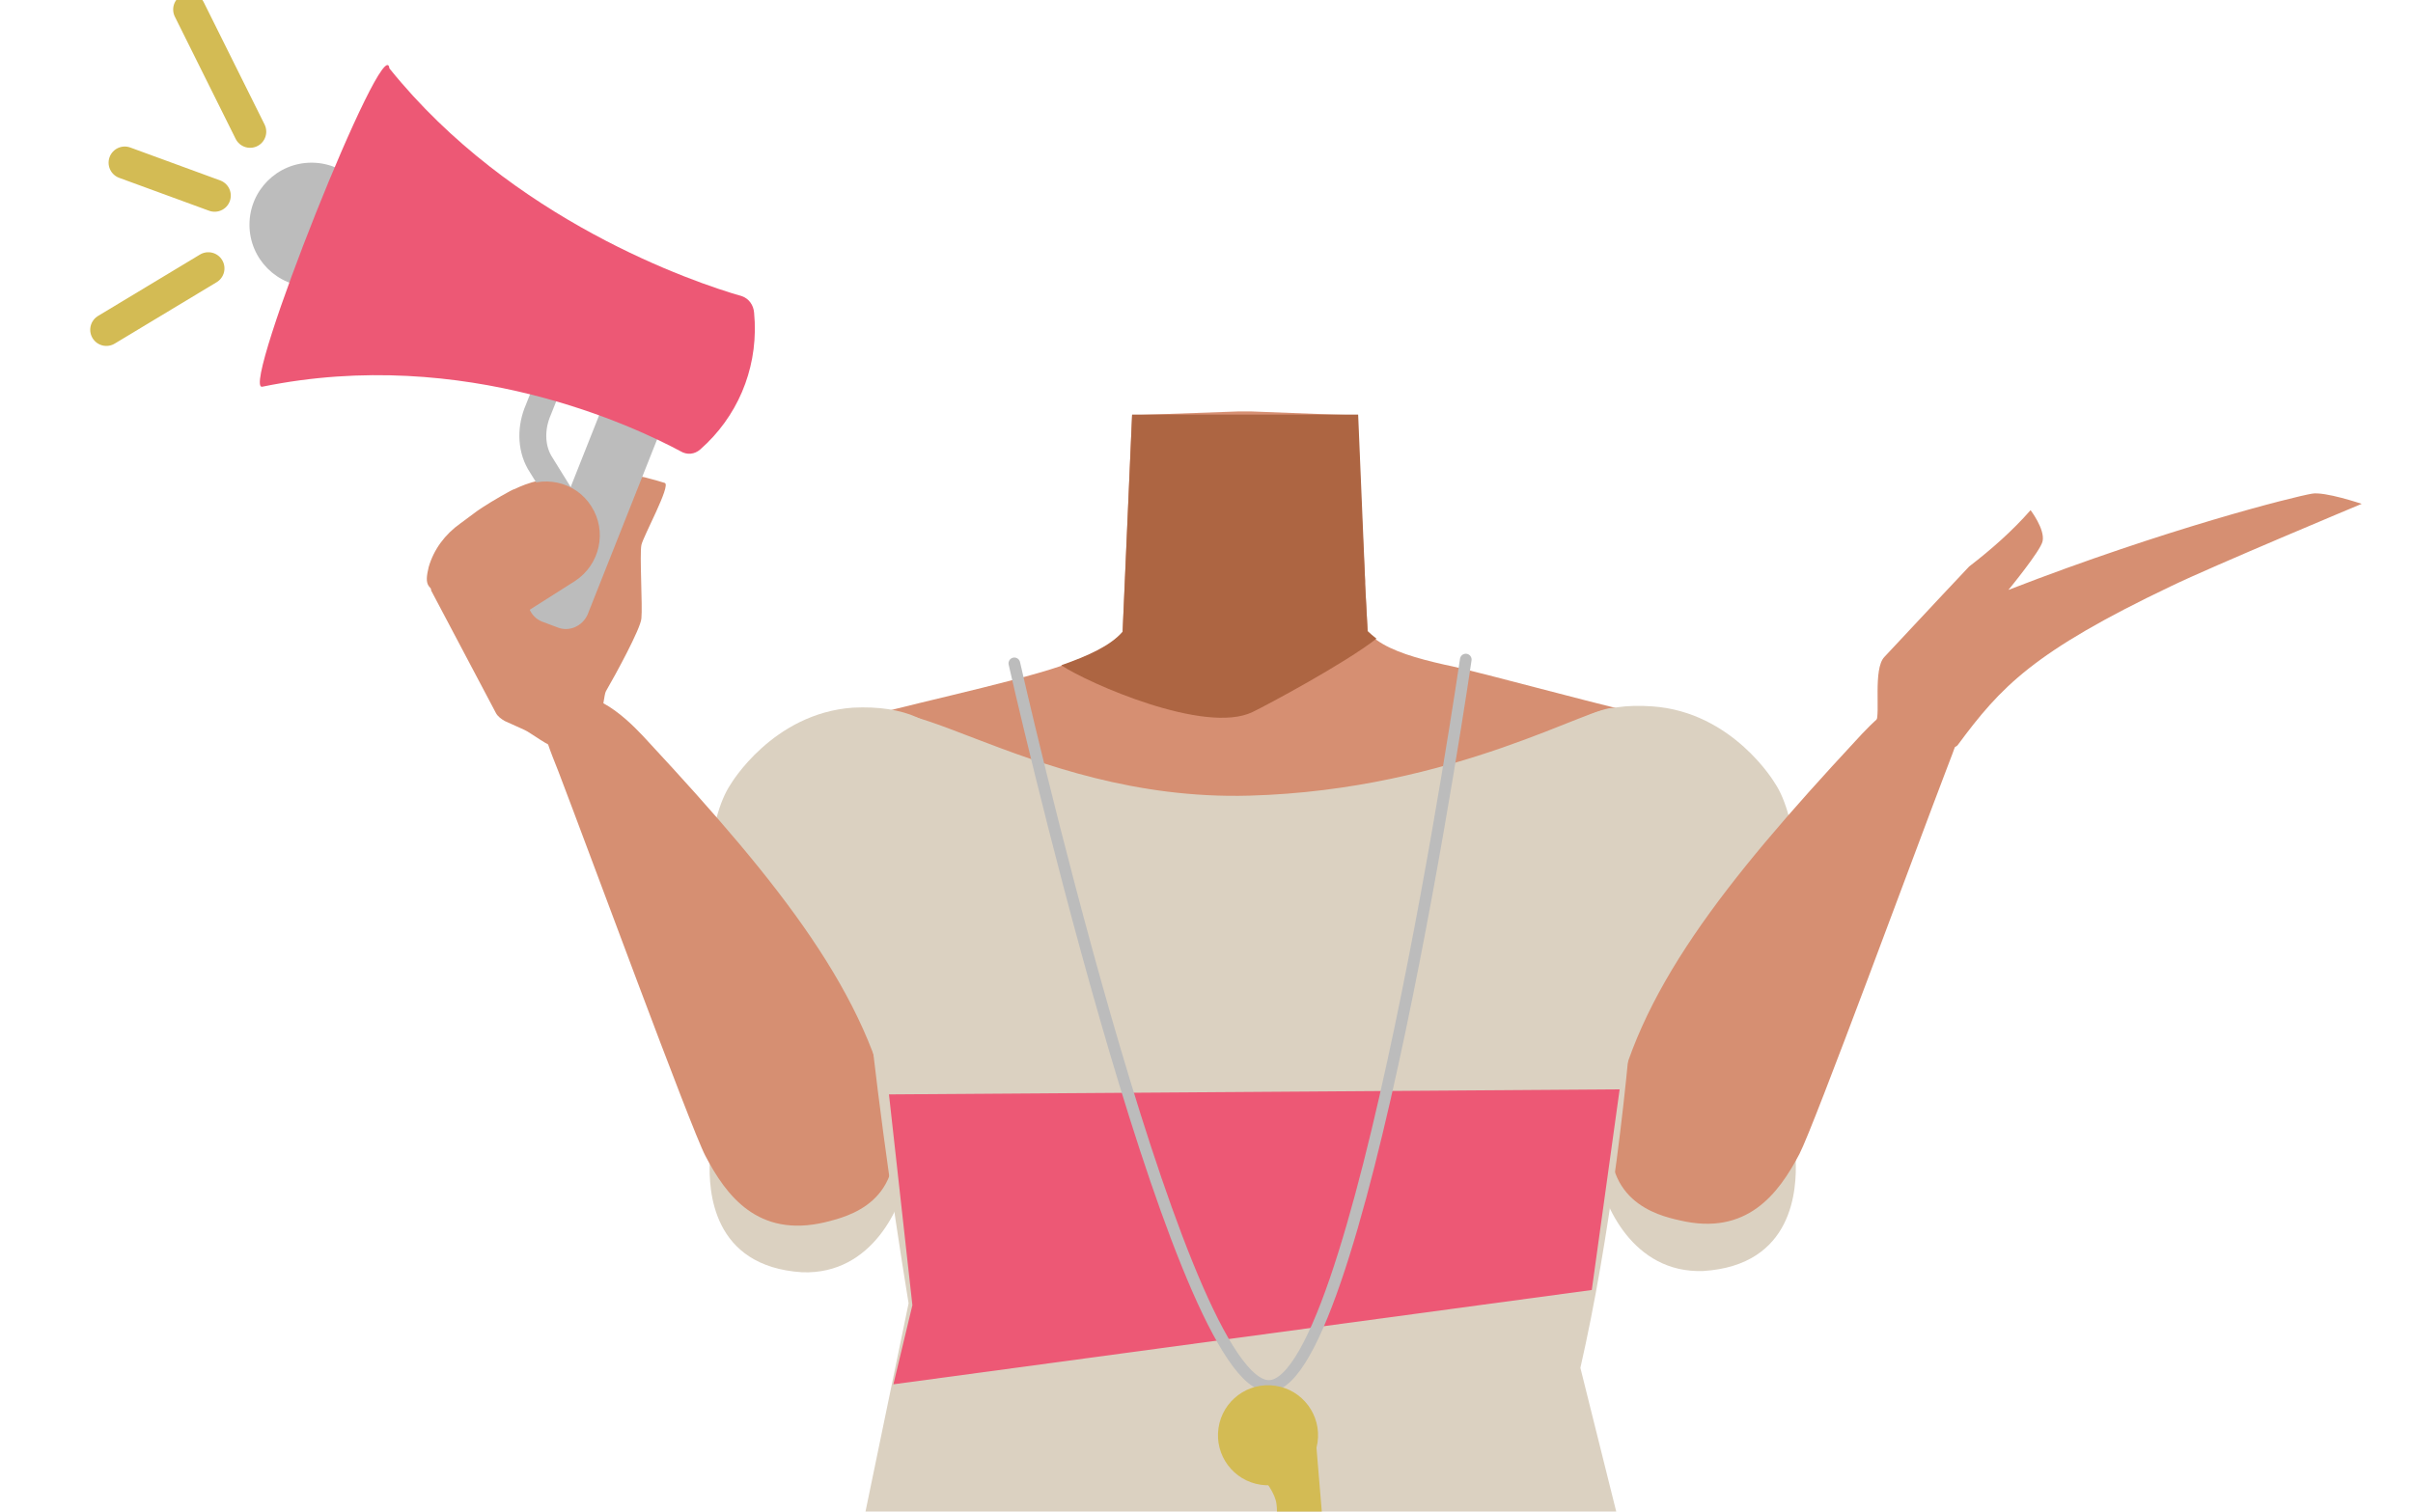 <?xml version="1.0" encoding="utf-8"?>
<!-- Generator: Adobe Illustrator 26.0.2, SVG Export Plug-In . SVG Version: 6.00 Build 0)  -->
<svg version="1.1" id="Calque_1" xmlns="http://www.w3.org/2000/svg" xmlns:xlink="http://www.w3.org/1999/xlink" x="0px" y="0px"
	 viewBox="0 0 381.1 238.8" style="enable-background:new 0 0 381.1 238.8;" xml:space="preserve">
<style type="text/css">
	.st0{fill:#D68F72;}
	.st1{fill:#AD6542;}
	.st2{fill:#DBD1C1;}
	.st3{fill:#ED5875;}
	.st4{fill:none;stroke:#BCBCBC;stroke-width:1.839;stroke-linecap:round;stroke-miterlimit:10;}
	.st5{fill:#D3BB54;}
	.st6{fill:#BCBCBC;}
	.st7{fill:none;stroke:#BCBCBC;stroke-width:4.251;stroke-linecap:round;stroke-miterlimit:10;}
	.st8{fill:none;stroke:#D3BB54;stroke-width:5.101;stroke-linecap:round;stroke-miterlimit:10;}
</style>
<g id="Calque_1_00000011743013760090112840000000336151291609051309_">
	<g id="Calque_12">
		<path class="st0" d="M262.8,142.7c0,0-0.1,3.6-8.6,9.2c-10,6.7-6.3,19.7-7.7,26.4c-0.9,4.5-9.1,15.9-12.6,15.3
			c-9.9-1.8-15.5-14.9-24.6-18.8c-5.2-2.2-7.5-4.3-12.6-1.8c-5.1-2.6-7.4-0.5-12.6,1.8c-9,3.9-14.5,17-24.6,18.8
			c-3.6,0.6-11.7-10.8-12.6-15.3c-1.4-6.7,2.3-19.7-7.7-26.4c-8.5-5.6-10.7-10.1-10.7-10.1c-6.4-15.7-5.6-24.6,3.6-27.3
			c9.2-2.8,27-6.4,35.5-9.3c4.3-1.5,7.8-3.1,9.7-5.3l1.5-34.3l16.8-0.6h2l13.1,0.5l3.7,0.1l0.6,14.4l0.6,11.9v0.5l0.4,7.5
			c0.4,0.5,0.8,0.8,1.4,1.2c2.5,1.8,6.3,2.9,10.7,3.9c6,1.2,28,7.4,34.8,8.6c2.9,0.6-2.6-0.8,0,0
			C271.9,116.1,269.2,126.9,262.8,142.7z"/>
		<path class="st1" d="M217.4,100.9c-5,3.9-17.3,10.5-19.6,11.6c-7.5,3.6-26-4.6-30.2-7.4c4.3-1.5,7.8-3.1,9.7-5.3l1.5-34.3h35.7
			l1.1,26.2v0.5l0.4,7.5C216.4,100.1,216.9,100.5,217.4,100.9z"/>
	</g>
</g>
<path class="st2" d="M151.3,118.9c8.3,12.4-0.8,19.5-3.8,25.7c-4.7,10-2.5,30.7-4.2,40.9c-0.8,4.8-5.4,15.9-16.6,15.5l0,0
	c-14.3-0.9-14.8-13-14.6-17.6c0.3-9.5-4-48.7,3.3-59.5c0,0,6.6-11.2,19.3-12.1C142.9,111.4,148,113.9,151.3,118.9L151.3,118.9z"/>
<path class="st0" d="M130.3,193.1c-10.6,2.5-15.6-4.2-18.9-10.5c-2.3-4.4-18.6-48.7-23.2-60.7c-2.7-6.8-4.2-10.3,1.4-11.8
	c5.1-1.4,10.7,4.8,12.9,7.2c20.7,22.3,34.8,40,38.4,59.8C143.3,190,133.9,192.2,130.3,193.1z"/>
<path class="st2" d="M244.4,118.7c-8.3,12.4,0.8,19.5,3.8,25.7c4.7,10,2.5,30.7,4.2,40.9c0.8,4.8,5.4,15.9,16.6,15.5l0,0
	c14.3-0.9,14.8-13,14.6-17.6c-0.3-9.5,4-48.7-3.3-59.5c0,0-6.6-11.2-19.3-12.1C252.8,111,247.8,113.6,244.4,118.7L244.4,118.7z"/>
<path class="st0" d="M265.3,192.8c10.6,2.5,15.6-4.2,18.9-10.5c2.3-4.4,18.6-48.7,23.2-60.7c2.6-6.8,4.2-10.3-1.4-11.8
	c-5.1-1.4-10.7,4.8-12.9,7.2c-20.7,22.3-34.8,40-38.4,59.8C252.4,189.7,261.7,192,265.3,192.8z"/>
<path class="st0" d="M311,89.5c3.5-2.7,6.8-5.6,9.7-8.9c0,0,2.3,3,1.9,4.9c-0.3,1.5-5.4,7.7-5.4,7.7l0,0c25-9.7,45-14.7,47.9-15.2
	c2-0.4,7.9,1.6,7.9,1.6s-23.7,9.9-30.1,13c-21.8,10.4-26.9,15.9-33.7,25.1c-1.2,1.7-14.9-0.1-12.9-3.7c0.7-1.2-0.5-8.3,1.3-10.2
	C304.6,96.3,310.8,89.7,311,89.5z"/>
<path class="st2" d="M249.6,216.1c9.1-39.9,12.8-102,5.4-104.2c-3.1-0.9-25,12.9-57.7,13.8c-36,1-58.7-21.8-61.5-9.5
	c-2.9,12.1,2.1,55.5,7.7,89.7l-10.8,52.2c-0.4,1.9-0.1,3.9,0.8,5.6l0,0c1.4,2.6,4.2,4.3,7.2,4.3h109.2c3.7,0,7-2.5,7.9-6.2l1.1-4.4
	c0.3-1.3,0.3-2.7,0-4L249.6,216.1z"/>
<path class="st0" d="M94.8,112.5c0.5-0.3,0.6-2.8,0.9-3.3c1.4-2.4,5.5-9.9,5.6-11.5c0.2-1.9-0.3-10.2,0-11.6
	c0.3-1.4,4.7-9.4,3.7-9.8c-0.6-0.2-2-0.6-3.2-0.9c-1.1-0.3-2.3,0.2-3,1.1l-3,4.1c-0.2,0.3-0.4,0.8-0.5,1.1l-0.6,3.6
	c-0.3,1.5-2.3,1.9-3.1,0.4l-4.2-8.6c-0.1-0.2-0.2-0.3-0.2-0.4c-0.6-2.1-6,0.6-6,0.6c-0.1-0.1-3.7,2-4.9,2.8
	c-0.3,0.2-0.6,0.4-0.9,0.6l-2.7,2c-2.4,1.7-4.2,4.1-5,6.9c-0.3,1.3-0.5,2.4,0.1,3.1c0.2,0.2,0.3,0.3,0.3,0.6l10.2,19.3
	c0.3,0.6,0.9,1,1.4,1.3l3.1,1.4c0.8,0.3,4.3,3,5,2.7L94.8,112.5z"/>
<polygon class="st3" points="251.4,203.8 141.1,218.7 144.1,206.2 140.4,172.9 255.8,172.1 "/>
<path class="st4" d="M160.2,104.8c0,0,25.1,110.9,39.6,114.1c14.5,3.2,31.7-114.7,31.7-114.7"/>
<g>
	
		<ellipse transform="matrix(0.145 -0.99 0.99 0.145 -53.182 391.977)" class="st5" cx="200.1" cy="226.7" rx="7.9" ry="7.9"/>
	<path class="st5" d="M195.8,229.7c0,0,5.4,4.6,5.8,7.9c0.1,0.8,0.1,1.4,0,1.7c0,0.3,0.2,0.5,0.5,0.5l6.2,0c0.3,0,0.5-0.2,0.5-0.5
		l-1-12"/>
</g>
<g>
	<path class="st6" d="M85.6,98.2l2.4,0.9c1.9,0.8,4-0.2,4.8-2l11.9-30c0.8-1.9-0.2-4-2-4.8l-2.4-0.9c-1.9-0.8-4,0.2-4.8,2l-11.9,30
		C82.8,95.3,83.8,97.5,85.6,98.2z"/>
	<path class="st7" d="M87.4,58.8l-2.6,6.5c-1,2.7-0.9,5.8,0.7,8.2l5.2,8.4"/>
	<circle class="st6" cx="49.2" cy="35.5" r="9.8"/>
	<path class="st3" d="M119.1,49.4l0.1,1.5c0.3,7.7-2.8,15-8.6,20.1l0,0c-0.9,0.8-2.1,0.9-3.1,0.3c-6.9-3.7-34-16.8-66.1-10.2
		c-3.5,0.6,19.4-56.9,20.1-50.3c19.3,24,48,33.8,55.7,36C118.3,47.2,119,48.2,119.1,49.4z"/>
</g>
<line class="st8" x1="19.7" y1="25.7" x2="33.9" y2="30.9"/>
<line class="st8" x1="29.9" y1="1.5" x2="39.5" y2="20.8"/>
<line class="st8" x1="16.8" y1="52.1" x2="32.9" y2="42.4"/>
<path class="st0" d="M90.8,91.8l-7.4,4.7c-4,2.5-9.3,1.4-11.8-2.6l0,0c-2.5-4-1.4-9.3,2.6-11.8l7.4-4.7c4-2.5,9.3-1.4,11.8,2.6l0,0
	C95.9,83.9,94.8,89.2,90.8,91.8z"/>
</svg>
